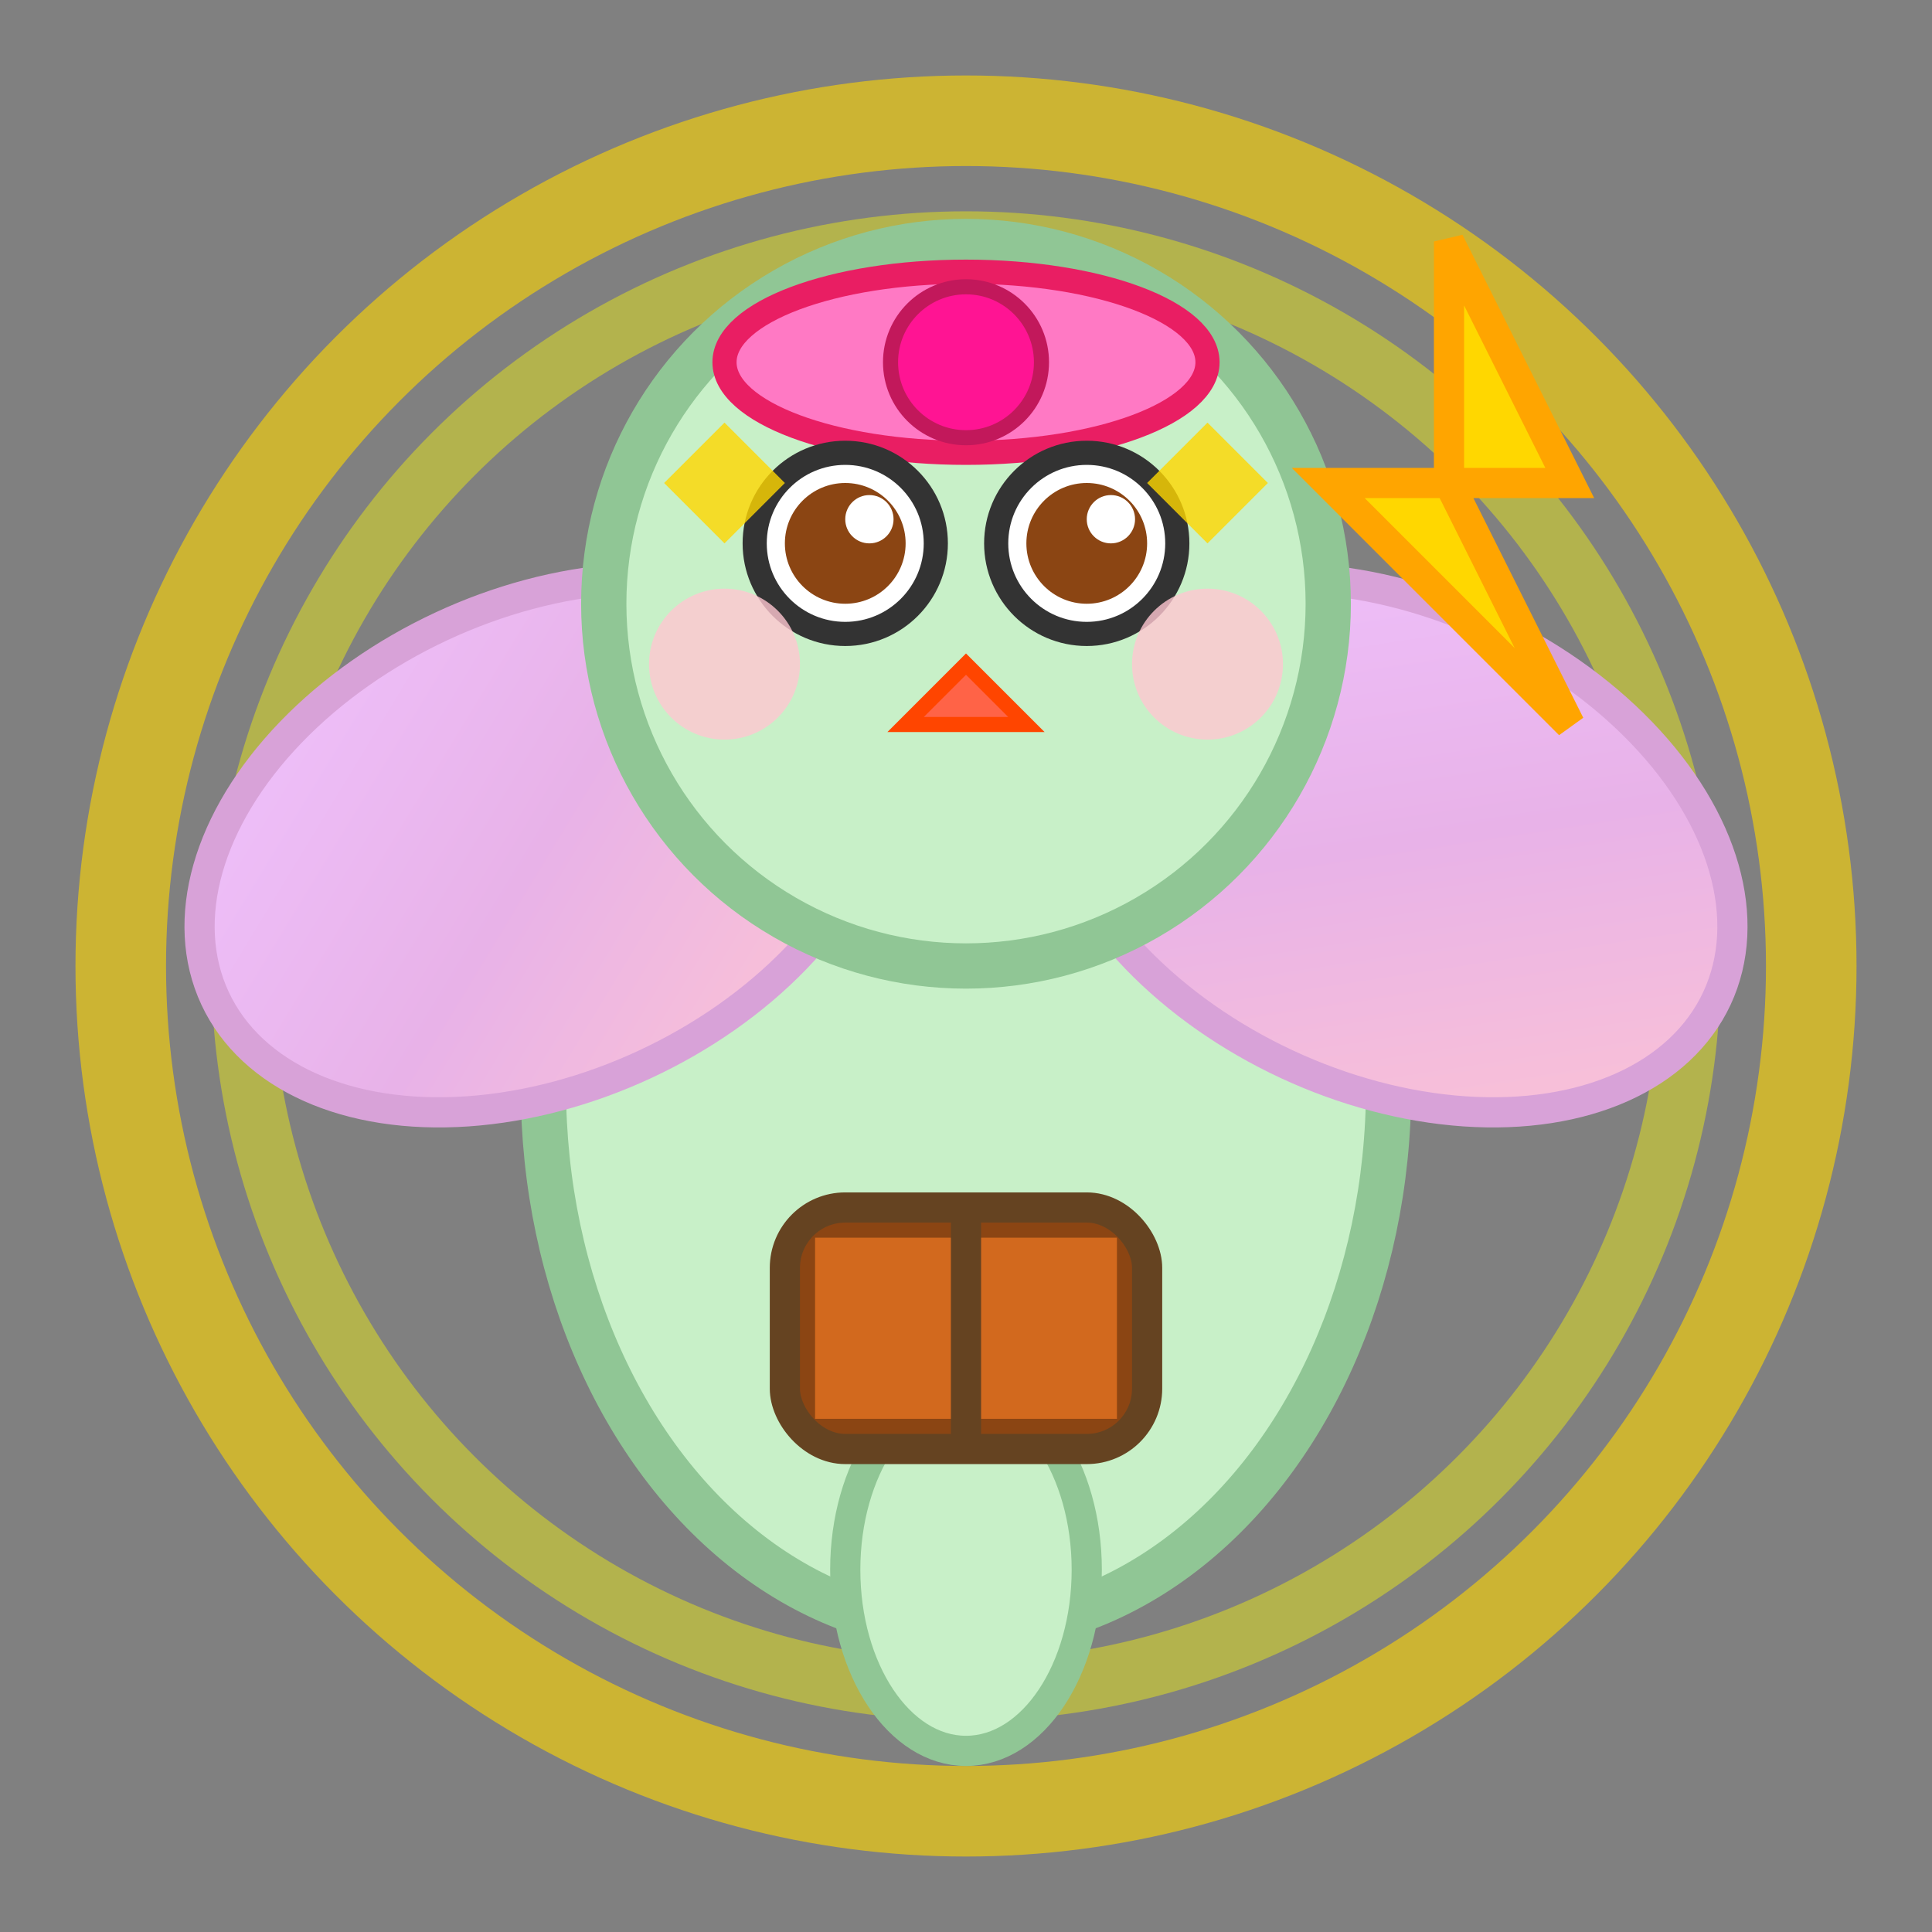 <?xml version="1.0" encoding="UTF-8"?>
<svg width="64" height="64" viewBox="0 0 64 64" xmlns="http://www.w3.org/2000/svg">
  <rect x="0" y="0" width="64" height="64" fill="#808080" stroke="none"/>
  <!-- メイメイ - パワーアップ状態 -->
  
  <!-- 光のオーラ -->
  <circle cx="32" cy="32" r="28" fill="none" stroke="#FFD700" stroke-width="3" opacity="0.6"/>
  <circle cx="32" cy="32" r="24" fill="none" stroke="#FFFF00" stroke-width="2" opacity="0.4"/>
  
  <!-- 体（楕円形、少し光る） -->
  <ellipse cx="32" cy="36" rx="14" ry="18" fill="#C8F0C8" stroke="#90C695" stroke-width="1.5"/>
  
  <!-- 翼（左）- 光るエフェクト -->
  <defs>
    <linearGradient id="wingGradientLeftPower" x1="0%" y1="0%" x2="100%" y2="100%">
      <stop offset="0%" style="stop-color:#F0C3FF;stop-opacity:1" />
      <stop offset="50%" style="stop-color:#E8B2E8;stop-opacity:1" />
      <stop offset="100%" style="stop-color:#FFC6D1;stop-opacity:1" />
    </linearGradient>
  </defs>
  <ellipse cx="18" cy="28" rx="12" ry="8" fill="url(#wingGradientLeftPower)" stroke="#D8A2D8" stroke-width="1" transform="rotate(-25 18 28)"/>
  
  <!-- 翼（右）- 光るエフェクト -->
  <defs>
    <linearGradient id="wingGradientRightPower" x1="0%" y1="0%" x2="100%" y2="100%">
      <stop offset="0%" style="stop-color:#F0C3FF;stop-opacity:1" />
      <stop offset="50%" style="stop-color:#E8B2E8;stop-opacity:1" />
      <stop offset="100%" style="stop-color:#FFC6D1;stop-opacity:1" />
    </linearGradient>
  </defs>
  <ellipse cx="46" cy="28" rx="12" ry="8" fill="url(#wingGradientRightPower)" stroke="#D8A2D8" stroke-width="1" transform="rotate(25 46 28)"/>
  
  <!-- 頭（少し光る） -->
  <circle cx="32" cy="20" r="12" fill="#C8F0C8" stroke="#90C695" stroke-width="1.5"/>
  
  <!-- リボン（光るピンク） -->
  <ellipse cx="32" cy="12" rx="8" ry="3" fill="#FF79C4" stroke="#E91E63" stroke-width="0.8"/>
  <circle cx="32" cy="12" r="2.5" fill="#FF1493" stroke="#C2185B" stroke-width="0.5"/>
  
  <!-- 目（左）- キラキラ -->
  <circle cx="28" cy="18" r="3" fill="white" stroke="#333" stroke-width="0.8"/>
  <circle cx="28" cy="18" r="2" fill="#8B4513"/>
  <circle cx="28.8" cy="17.2" r="0.8" fill="white"/>
  <polygon points="24,14 26,16 24,18 22,16" fill="#FFD700" opacity="0.8"/>
  
  <!-- 目（右）- キラキラ -->
  <circle cx="36" cy="18" r="3" fill="white" stroke="#333" stroke-width="0.8"/>
  <circle cx="36" cy="18" r="2" fill="#8B4513"/>
  <circle cx="36.8" cy="17.2" r="0.8" fill="white"/>
  <polygon points="40,14 42,16 40,18 38,16" fill="#FFD700" opacity="0.8"/>
  
  <!-- くちばし -->
  <polygon points="32,22 34,24 30,24" fill="#FF6347" stroke="#FF4500" stroke-width="0.5"/>
  
  <!-- ほっぺ（光る） -->
  <circle cx="24" cy="22" r="2.5" fill="#FFC6D1" opacity="0.8"/>
  <circle cx="40" cy="22" r="2.5" fill="#FFC6D1" opacity="0.8"/>
  
  <!-- 尻尾-->
  <ellipse cx="32" cy="52" rx="4" ry="6" fill="#C8F0C8" stroke="#90C695" stroke-width="1"/>
  
  <!-- 配達バッグ -->
  <rect x="26" y="40" width="12" height="8" rx="2" fill="#8B4513" stroke="#654321" stroke-width="1"/>
  <rect x="27" y="41" width="10" height="6" fill="#D2691E"/>
  <line x1="32" y1="40" x2="32" y2="48" stroke="#654321" stroke-width="1"/>
  
  <!-- 雷マーク -->
  <polygon points="48,8 52,16 48,16 52,24 44,16 48,16" fill="#FFD700" stroke="#FFA500" stroke-width="1"/>
</svg>
